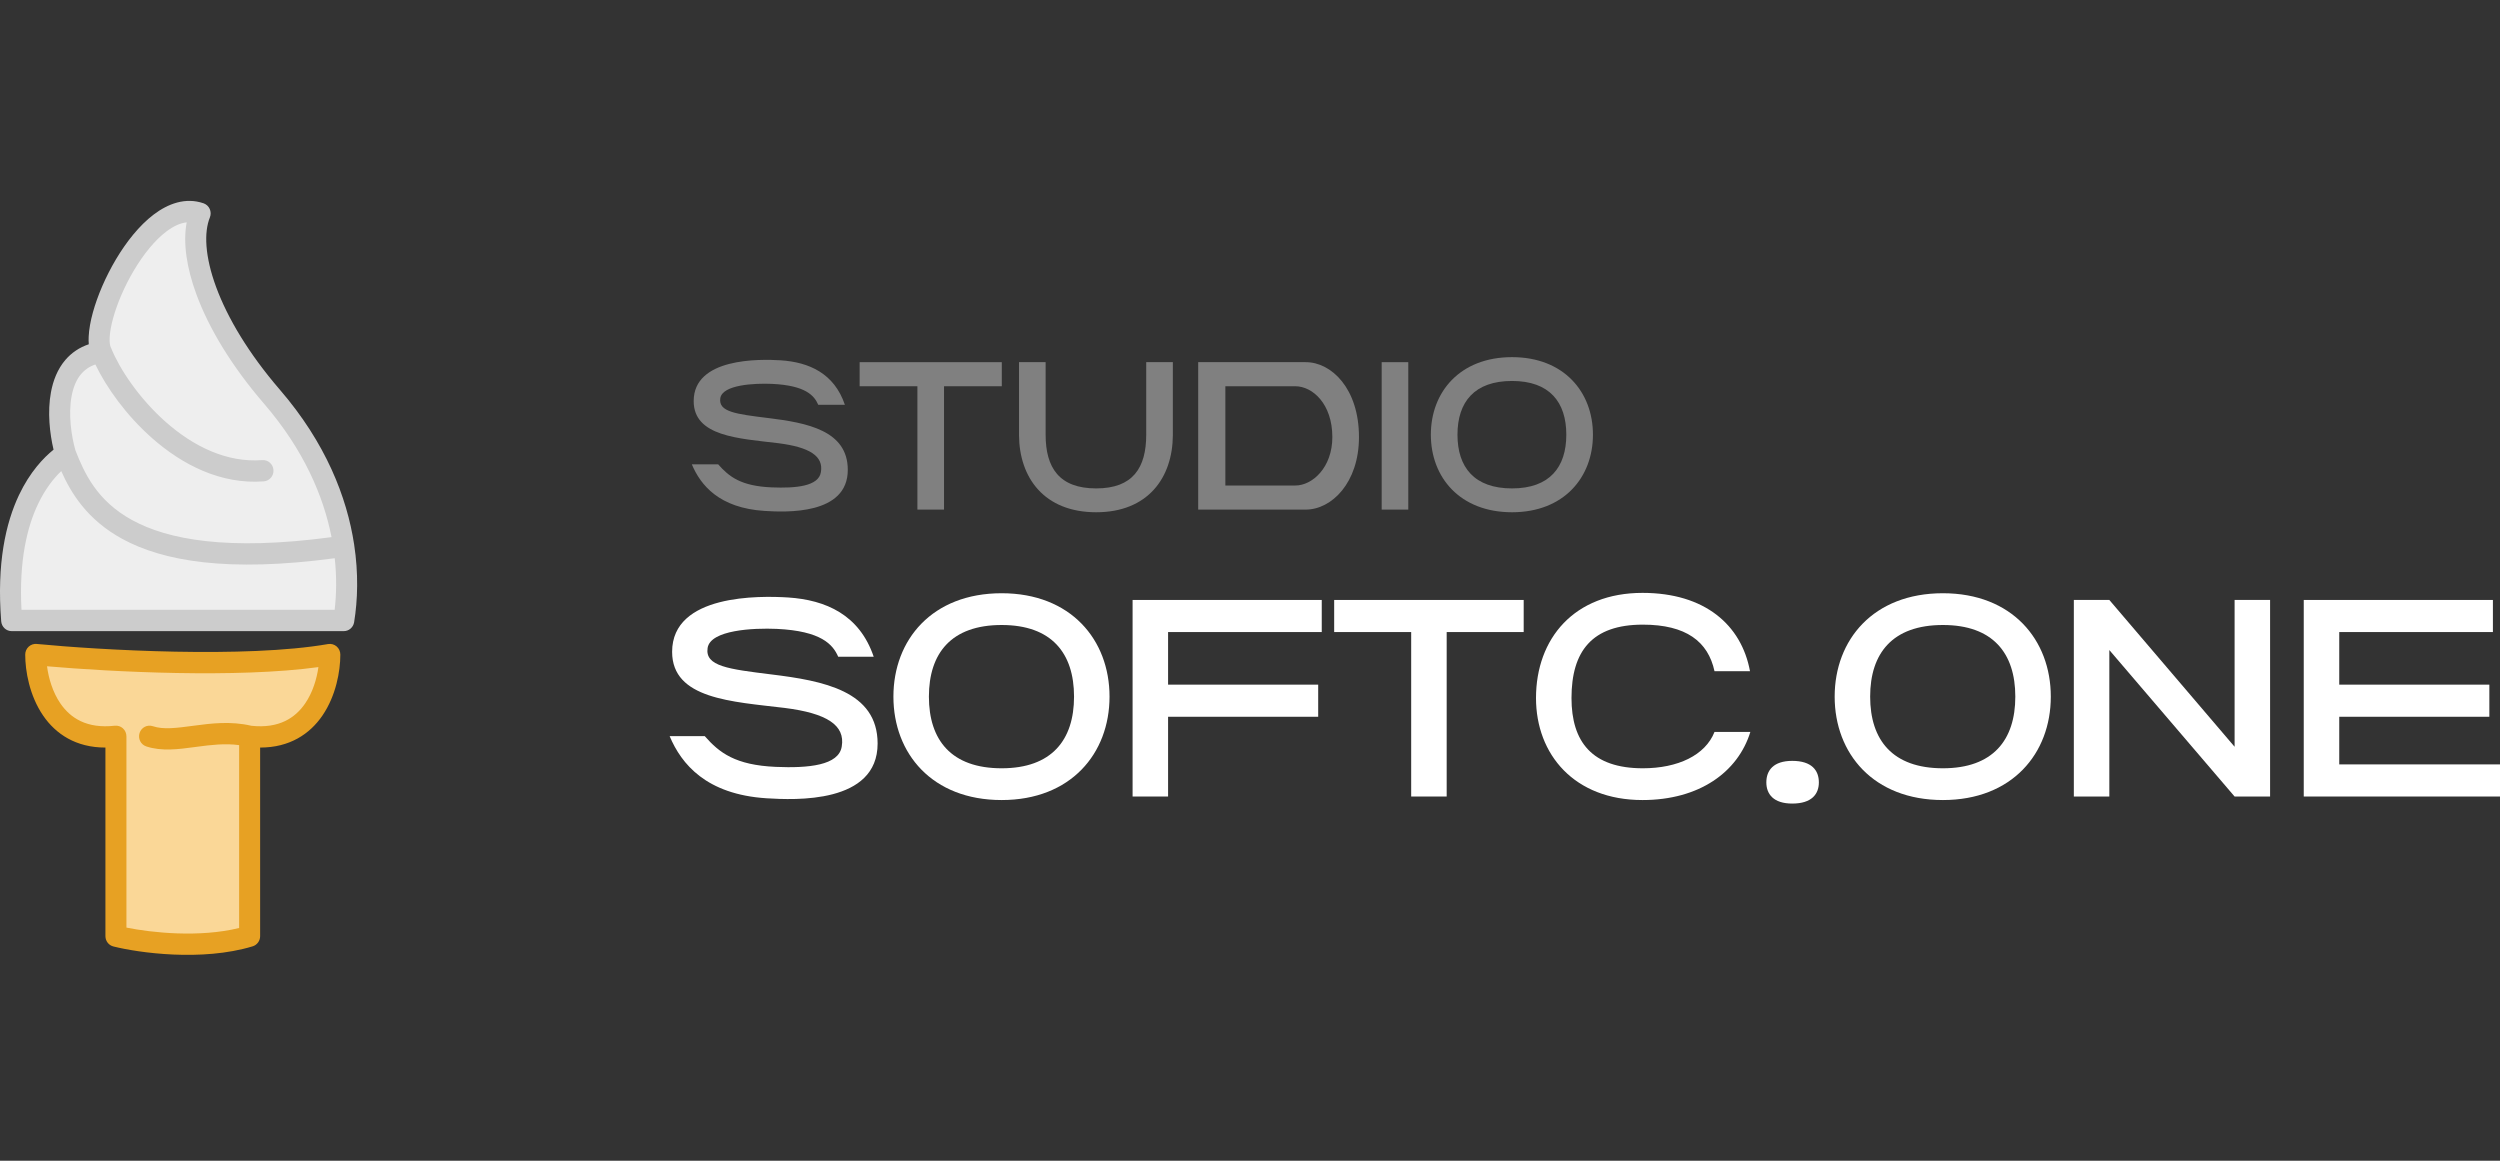 <svg width="112" height="52" viewBox="0 0 112 52" fill="none" xmlns="http://www.w3.org/2000/svg">
<rect x="0" y="0" width="112" height="52" fill="#333333" stroke="none"/>
<path d="M32.174 20.802C32.663 21.36 33.2 21.775 34.559 21.834C35.656 21.881 36.681 21.787 36.777 21.146C36.896 20.435 36.276 20.032 34.857 19.854C33.092 19.64 31.077 19.557 31.077 17.968C31.077 16.024 34.022 16.083 34.976 16.142C36.24 16.225 37.373 16.723 37.85 18.134H36.657C36.479 17.719 36.085 17.269 34.595 17.198C33.808 17.162 32.365 17.233 32.27 17.838C32.174 18.454 32.973 18.549 34.404 18.727C36.157 18.941 37.981 19.285 37.981 21.051C37.981 23.079 35.203 22.949 34.249 22.889C32.222 22.759 31.387 21.739 30.994 20.802H32.174Z" fill="#808080"/>
<path d="M44.88 16.225V17.304H42.292V22.83H41.1V17.304H38.512V16.225H44.88Z" fill="#808080"/>
<path d="M45.652 16.225H46.844V19.474C46.844 20.956 47.452 21.881 49.11 21.881C50.755 21.881 51.351 20.956 51.351 19.474V16.225H52.544V19.474V19.498C52.532 21.407 51.423 22.949 49.11 22.949C46.785 22.949 45.664 21.407 45.652 19.498V16.225Z" fill="#808080"/>
<path d="M58.497 16.225C59.653 16.225 60.882 17.411 60.882 19.581C60.882 21.632 59.653 22.83 58.497 22.83H53.679V16.225H58.497ZM54.896 21.751H58.032C58.795 21.751 59.689 20.945 59.689 19.581C59.689 18.087 58.795 17.304 58.032 17.304H54.896V21.751Z" fill="#808080"/>
<path d="M61.899 16.225H63.091V22.83H61.899V16.225Z" fill="#808080"/>
<path d="M67.739 21.881C69.42 21.881 70.171 20.933 70.171 19.474C70.171 18.016 69.42 17.067 67.739 17.067C66.046 17.067 65.295 18.016 65.295 19.474C65.295 20.933 66.046 21.881 67.739 21.881ZM64.102 19.474C64.102 17.565 65.402 16 67.739 16C70.064 16 71.364 17.565 71.364 19.474C71.364 21.383 70.064 22.949 67.739 22.949C65.402 22.949 64.102 21.383 64.102 19.474Z" fill="#808080"/>
<path d="M31.574 32.98C32.226 33.723 32.941 34.277 34.754 34.356C36.216 34.419 37.584 34.292 37.711 33.439C37.87 32.49 37.043 31.953 35.151 31.715C32.798 31.431 30.111 31.32 30.111 29.202C30.111 26.609 34.038 26.688 35.31 26.767C36.995 26.878 38.506 27.541 39.142 29.423H37.552C37.313 28.87 36.789 28.269 34.801 28.174C33.752 28.127 31.828 28.221 31.701 29.028C31.574 29.85 32.639 29.976 34.547 30.213C36.884 30.498 39.317 30.956 39.317 33.312C39.317 36.016 35.612 35.842 34.34 35.763C31.638 35.589 30.525 34.229 30 32.98H31.574Z" fill="white"/>
<path d="M44.874 34.419C47.116 34.419 48.117 33.154 48.117 31.209C48.117 29.265 47.116 28 44.874 28C42.616 28 41.615 29.265 41.615 31.209C41.615 33.154 42.616 34.419 44.874 34.419ZM40.025 31.209C40.025 28.664 41.758 26.577 44.874 26.577C47.974 26.577 49.707 28.664 49.707 31.209C49.707 33.755 47.974 35.842 44.874 35.842C41.758 35.842 40.025 33.755 40.025 31.209Z" fill="white"/>
<path d="M50.74 26.878H59.214V28.316H52.33V30.672H59.055V32.111H52.33V35.684H50.74V26.878Z" fill="white"/>
<path d="M68.261 26.878V28.316H64.811V35.684H63.221V28.316H59.771V26.878H68.261Z" fill="white"/>
<path d="M78.416 32.791C77.859 34.593 76.126 35.842 73.583 35.842C70.53 35.842 68.813 33.802 68.813 31.273C68.813 28.601 70.53 26.561 73.583 26.561C76.381 26.561 78.018 28 78.4 30.071H76.81C76.524 28.743 75.538 27.984 73.599 27.984C71.325 27.984 70.403 29.17 70.403 31.273C70.403 33.233 71.325 34.419 73.599 34.419C75.172 34.419 76.397 33.834 76.81 32.791H78.416Z" fill="white"/>
<path d="M80.293 36C79.45 36 79.132 35.573 79.132 35.051C79.132 34.514 79.45 34.087 80.293 34.087C81.167 34.087 81.485 34.514 81.485 35.051C81.485 35.573 81.167 36 80.293 36Z" fill="white"/>
<path d="M87.042 34.419C89.284 34.419 90.286 33.154 90.286 31.209C90.286 29.265 89.284 28 87.042 28C84.785 28 83.783 29.265 83.783 31.209C83.783 33.154 84.785 34.419 87.042 34.419ZM82.193 31.209C82.193 28.664 83.926 26.577 87.042 26.577C90.143 26.577 91.876 28.664 91.876 31.209C91.876 33.755 90.143 35.842 87.042 35.842C83.926 35.842 82.193 33.755 82.193 31.209Z" fill="white"/>
<path d="M92.908 26.878H94.498L100.11 33.455V26.878H101.7V35.684H100.11L94.498 29.122V35.684H92.908V26.878Z" fill="white"/>
<path d="M103.208 26.878H111.682V28.316H104.798V30.672H111.523V32.111H104.798V34.245H112V35.684H103.208V26.878Z" fill="white"/>
<path d="M8.967 9.559C8.297 11.217 9.307 14.436 12.184 17.773C14.179 20.087 15.091 22.43 15.401 24.469C15.59 25.718 15.554 26.853 15.401 27.797H0.523C0.121 22.747 2.132 20.889 2.936 20.336C2.534 18.955 2.293 16.108 4.544 15.777C3.873 14.457 6.555 8.73 8.967 9.559Z" fill="#EEEEEE"/>
<path fill-rule="evenodd" clip-rule="evenodd" d="M4.913 15.12C4.9 15.367 4.934 15.502 4.962 15.558C4.969 15.571 4.975 15.584 4.98 15.597C5.352 16.521 6.232 17.856 7.446 18.922C8.659 19.988 10.148 20.735 11.746 20.613C12.006 20.593 12.232 20.79 12.251 21.053C12.271 21.316 12.076 21.545 11.817 21.565C9.877 21.713 8.149 20.802 6.83 19.643C5.657 18.614 4.761 17.35 4.273 16.329C3.996 16.422 3.794 16.57 3.641 16.748C3.425 17 3.283 17.343 3.207 17.751C3.056 18.568 3.195 19.532 3.381 20.181C3.772 21.175 4.327 22.43 5.923 23.302C7.501 24.165 10.17 24.691 14.853 24.064C14.492 22.227 13.609 20.151 11.83 18.087C10.362 16.384 9.357 14.697 8.805 13.204C8.36 12 8.192 10.874 8.364 9.961C8.082 9.991 7.776 10.127 7.446 10.377C6.932 10.768 6.429 11.392 6.002 12.109C5.578 12.822 5.248 13.596 5.066 14.26C4.975 14.592 4.924 14.885 4.913 15.12ZM14.996 25.008C10.208 25.651 7.305 25.141 5.477 24.142C3.902 23.282 3.18 22.086 2.744 21.105C2.418 21.416 2.032 21.89 1.701 22.587C1.221 23.598 0.845 25.106 0.963 27.32H14.992C15.073 26.633 15.088 25.852 14.996 25.008ZM2.399 20.145C1.945 20.513 1.342 21.144 0.853 22.173C0.258 23.427 -0.153 25.241 0.054 27.836C0.074 28.084 0.278 28.275 0.523 28.275H15.401C15.631 28.275 15.828 28.105 15.865 27.875C16.026 26.883 16.063 25.697 15.866 24.397C15.543 22.269 14.593 19.842 12.538 17.459C11.129 15.825 10.191 14.234 9.686 12.869C9.175 11.486 9.134 10.406 9.403 9.74C9.452 9.618 9.449 9.481 9.395 9.361C9.342 9.242 9.241 9.15 9.118 9.107C8.31 8.83 7.527 9.124 6.882 9.614C6.236 10.105 5.658 10.84 5.196 11.616C4.732 12.396 4.367 13.249 4.159 14.004C4.056 14.381 3.989 14.746 3.973 15.073C3.967 15.189 3.967 15.307 3.977 15.423C3.547 15.568 3.2 15.809 2.931 16.122C2.572 16.54 2.378 17.057 2.282 17.575C2.119 18.459 2.229 19.426 2.399 20.145Z" fill="#CCCCCC"/>
<path d="M5.194 32.986C2.319 33.312 1.6 30.681 1.6 29.324C4.425 29.597 11.016 29.979 14.777 29.324C14.777 30.681 14.058 33.312 11.183 32.986V41.939C9.02 42.594 6.289 42.212 5.194 41.939V32.986Z" fill="#FAD797"/>
<path fill-rule="evenodd" clip-rule="evenodd" d="M15.08 28.959C15.186 29.05 15.247 29.183 15.247 29.324C15.247 30.067 15.054 31.168 14.444 32.058C13.882 32.88 12.979 33.492 11.654 33.491V41.939C11.654 42.15 11.517 42.336 11.318 42.396C9.037 43.087 6.21 42.684 5.081 42.402C4.871 42.35 4.723 42.158 4.723 41.939V33.491C3.397 33.492 2.495 32.88 1.932 32.058C1.323 31.168 1.13 30.067 1.13 29.324C1.13 29.19 1.186 29.062 1.284 28.971C1.382 28.881 1.513 28.836 1.645 28.849C4.472 29.122 11.005 29.497 14.697 28.854C14.834 28.83 14.974 28.869 15.08 28.959ZM11.263 32.515C12.506 32.648 13.231 32.157 13.671 31.514C14.011 31.019 14.191 30.415 14.265 29.886C10.623 30.389 5.009 30.101 2.107 29.849C2.177 30.387 2.359 31.008 2.705 31.514C3.15 32.162 3.882 32.655 5.142 32.512C5.275 32.497 5.408 32.54 5.508 32.631C5.607 32.721 5.664 32.851 5.664 32.986V41.556C6.809 41.787 8.93 42.012 10.713 41.574V33.382C10.086 33.296 9.462 33.37 8.819 33.456C8.782 33.461 8.744 33.466 8.705 33.471C8.012 33.565 7.238 33.669 6.552 33.439C6.305 33.357 6.172 33.087 6.253 32.837C6.335 32.587 6.601 32.451 6.848 32.534C7.322 32.693 7.898 32.617 8.696 32.51C9.442 32.41 10.334 32.296 11.263 32.515Z" fill="#E7A123"/>
</svg>
